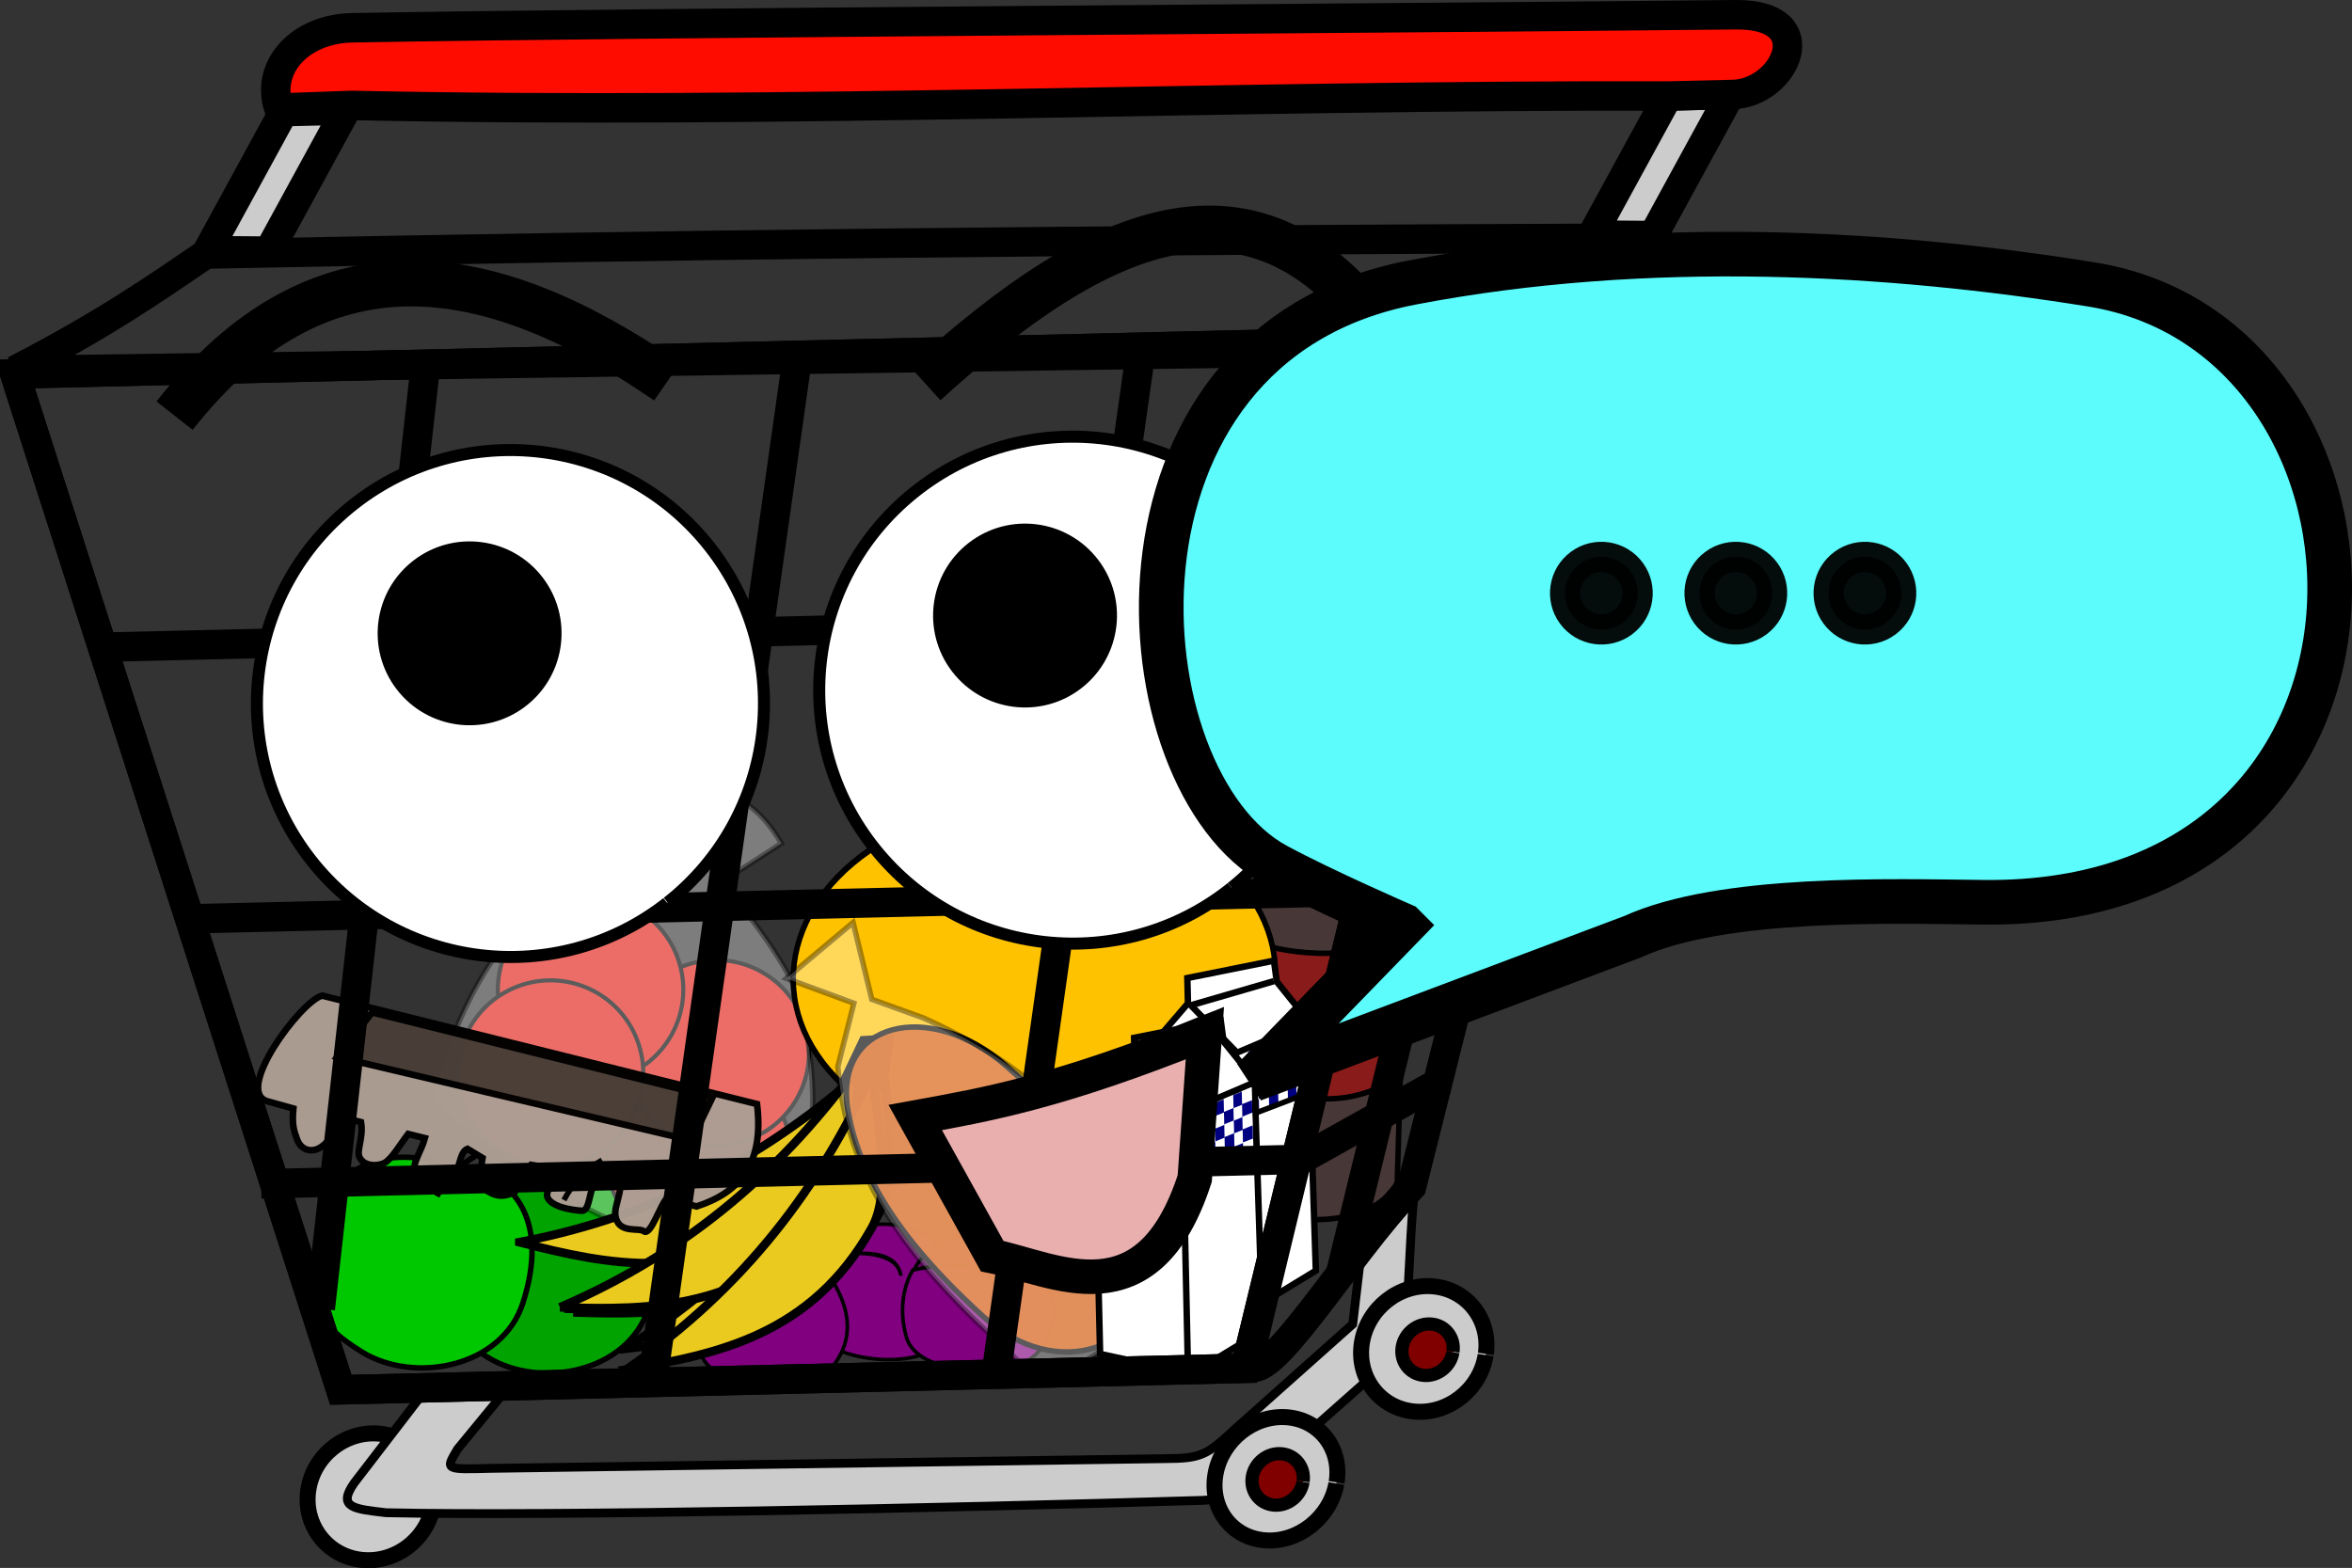 <?xml version="1.0" encoding="UTF-8" standalone="no"?>
<!-- Created with Inkscape (http://www.inkscape.org/) -->

<svg
   xmlns:dc="http://purl.org/dc/elements/1.1/"
   xmlns:cc="http://creativecommons.org/ns#"
   xmlns:rdf="http://www.w3.org/1999/02/22-rdf-syntax-ns#"
   xmlns:svg="http://www.w3.org/2000/svg"
   xmlns="http://www.w3.org/2000/svg"
   xmlns:sodipodi="http://sodipodi.sourceforge.net/DTD/sodipodi-0.dtd"
   xmlns:inkscape="http://www.inkscape.org/namespaces/inkscape"
   width="421.595"
   height="281.109"
   id="svg2"
   version="1.1"
   inkscape:version="0.48.5 r10040"
   sodipodi:docname="chat.svg"
   inkscape:export-filename="C:\Users\yotamberk\Desktop\designing\Elior\finals\chat.png"
   inkscape:export-xdpi="90"
   inkscape:export-ydpi="90">
  <rect width="100%" height="100%" fill="#333333" stroke="none"/>
  <sodipodi:namedview
     id="base"
     pagecolor="#ffffff"
     bordercolor="#666666"
     borderopacity="1.0"
     inkscape:pageopacity="0.0"
     inkscape:pageshadow="2"
     inkscape:zoom="0.35"
     inkscape:cx="-279.66671"
     inkscape:cy="-76.197044"
     inkscape:document-units="px"
     inkscape:current-layer="layer1"
     showgrid="false"
     inkscape:window-width="1366"
     inkscape:window-height="705"
     inkscape:window-x="-8"
     inkscape:window-y="-8"
     inkscape:window-maximized="1"
     showguides="true"
     inkscape:guide-bbox="true"
     fit-margin-top="0"
     fit-margin-left="0"
     fit-margin-right="0"
     fit-margin-bottom="0" />
  <defs
     id="defs4">
    <clipPath
       clipPathUnits="userSpaceOnUse"
       id="clipPath3079">
      <path
         sodipodi:type="arc"
         style="opacity:0.95;fill:#ffffff;fill-opacity:1;stroke:#000000;stroke-width:1.153;stroke-linecap:round;stroke-linejoin:round;stroke-miterlimit:4;stroke-opacity:1;stroke-dasharray:none"
         id="path3081"
         sodipodi:cx="379.05975"
         sodipodi:cy="640.97754"
         sodipodi:rx="43.184021"
         sodipodi:ry="43.184021"
         d="m 405.273,675.295 a 43.184,43.184 0 1 1 0.025,-0.019"
         sodipodi:start="0.91849584"
         sodipodi:end="7.2009672"
         sodipodi:open="true"
         transform="matrix(0,0.972,-0.972,0,766.35,214.941)" />
    </clipPath>
    <clipPath
       clipPathUnits="userSpaceOnUse"
       id="clipPath3083">
      <path
         sodipodi:type="arc"
         style="opacity:0.95;fill:#ffffff;fill-opacity:1;stroke:#000000;stroke-width:1.153;stroke-linecap:round;stroke-linejoin:round;stroke-miterlimit:4;stroke-opacity:1;stroke-dasharray:none"
         id="path3085"
         sodipodi:cx="379.05975"
         sodipodi:cy="640.97754"
         sodipodi:rx="43.184021"
         sodipodi:ry="43.184021"
         d="m 405.273,675.295 a 43.184,43.184 0 1 1 0.025,-0.019"
         sodipodi:start="0.91849584"
         sodipodi:end="7.2009672"
         sodipodi:open="true"
         transform="matrix(0.972,0,0,0.972,-223.952,-31.88)" />
    </clipPath>
    <clipPath
       clipPathUnits="userSpaceOnUse"
       id="clipPath3087">
      <path
         sodipodi:type="arc"
         style="opacity:0.95;fill:#ffffff;fill-opacity:1;stroke:#000000;stroke-width:1.153;stroke-linecap:round;stroke-linejoin:round;stroke-miterlimit:4;stroke-opacity:1;stroke-dasharray:none"
         id="path3089"
         sodipodi:cx="379.05975"
         sodipodi:cy="640.97754"
         sodipodi:rx="43.184021"
         sodipodi:ry="43.184021"
         d="m 405.273,675.295 a 43.184,43.184 0 1 1 0.025,-0.019"
         sodipodi:start="0.91849584"
         sodipodi:end="7.2009672"
         sodipodi:open="true"
         transform="matrix(0.972,0,0,0.972,-223.952,-31.88)" />
    </clipPath>
    <clipPath
       clipPathUnits="userSpaceOnUse"
       id="clipPath3091">
      <path
         sodipodi:type="arc"
         style="opacity:0.95;fill:#ffffff;fill-opacity:1;stroke:#000000;stroke-width:1.153;stroke-linecap:round;stroke-linejoin:round;stroke-miterlimit:4;stroke-opacity:1;stroke-dasharray:none"
         id="path3093"
         sodipodi:cx="379.05975"
         sodipodi:cy="640.97754"
         sodipodi:rx="43.184021"
         sodipodi:ry="43.184021"
         d="m 405.273,675.295 a 43.184,43.184 0 1 1 0.025,-0.019"
         sodipodi:start="0.91849584"
         sodipodi:end="7.2009672"
         sodipodi:open="true"
         transform="matrix(0.972,0,0,0.972,-223.952,-31.88)" />
    </clipPath>
    <clipPath
       clipPathUnits="userSpaceOnUse"
       id="clipPath3095">
      <path
         sodipodi:type="arc"
         style="opacity:0.95;fill:#ffffff;fill-opacity:1;stroke:#000000;stroke-width:1.153;stroke-linecap:round;stroke-linejoin:round;stroke-miterlimit:4;stroke-opacity:1;stroke-dasharray:none"
         id="path3097"
         sodipodi:cx="379.05975"
         sodipodi:cy="640.97754"
         sodipodi:rx="43.184021"
         sodipodi:ry="43.184021"
         d="m 405.273,675.295 a 43.184,43.184 0 1 1 0.025,-0.019"
         sodipodi:start="0.91849584"
         sodipodi:end="7.2009672"
         sodipodi:open="true"
         transform="matrix(0.972,0,0,0.972,-223.952,-31.88)" />
    </clipPath>
    <clipPath
       clipPathUnits="userSpaceOnUse"
       id="clipPath3099">
      <path
         sodipodi:type="arc"
         style="opacity:0.95;fill:#ffffff;fill-opacity:1;stroke:#000000;stroke-width:1.153;stroke-linecap:round;stroke-linejoin:round;stroke-miterlimit:4;stroke-opacity:1;stroke-dasharray:none"
         id="path3101"
         sodipodi:cx="379.05975"
         sodipodi:cy="640.97754"
         sodipodi:rx="43.184021"
         sodipodi:ry="43.184021"
         d="m 405.273,675.295 a 43.184,43.184 0 1 1 0.025,-0.019"
         sodipodi:start="0.91849584"
         sodipodi:end="7.2009672"
         sodipodi:open="true"
         transform="matrix(0.972,0,0,0.972,-223.952,-31.88)" />
    </clipPath>
  </defs>
  <g
     id="layer1"
     inkscape:groupmode="layer"
     inkscape:label="Layer 1"
     transform="translate(-165.741,-365.118)">
    <path
       sodipodi:nodetypes="sssss"
       inkscape:connector-curvature="0"
       id="path4889"
       d="m 246.876,583.083 c 4.499,-13.07 18.246,-10.2 28.976,-6.069 4.107,1.582 10.917,7.811 6.17,22.599 -3.748,11.675 -19.548,14.587 -28.854,8.849 -8.013,-4.941 -11.713,-9.633 -6.293,-25.379 z"
       style="fill:#00a300;fill-opacity:1;stroke:#000000;stroke-width:0.979px;stroke-linecap:butt;stroke-linejoin:miter;stroke-opacity:1;display:inline" />
    <path
       style="fill:#483737;stroke:#000000;stroke-width:0.979px;stroke-linecap:butt;stroke-linejoin:miter;stroke-opacity:1;display:inline"
       d="m 416.195,577.056 1.634,-56.084 c -5.145,-6.73 -5.588,-4.636 -9.132,-5.729 l -0.323,-23.978 c -3.858,-3.492 -6.165,-1.358 -8.631,0.205 l 0.818,23.976 c -4.748,2.152 -8.334,4.885 -10.409,8.457 l 1.387,58.301 c 13.588,4.065 22.736,-0.515 24.656,-5.148 z"
       id="path4891"
       inkscape:connector-curvature="0"
       sodipodi:nodetypes="ccccccccc" />
    <path
       style="fill:#8a1b1b;fill-opacity:1;stroke:#000000;stroke-width:0.979px;stroke-linecap:butt;stroke-linejoin:miter;stroke-opacity:1;display:inline"
       d="m 390.612,533.988 c 7.214,2.735 19.104,2.921 26.207,-0.624 l -0.153,24.741 c -8.367,5.31 -16.863,5.183 -25.465,0.606 z"
       id="path4893"
       inkscape:connector-curvature="0"
       sodipodi:nodetypes="ccccc" />
    <path
       sodipodi:nodetypes="cc"
       inkscape:connector-curvature="0"
       id="path4895"
       d="m 266.822,580.262 c 1.611,-3.02 3.865,-5.426 6.826,-7.159"
       style="fill:none;stroke:#000000;stroke-width:0.979px;stroke-linecap:butt;stroke-linejoin:miter;stroke-opacity:1;display:inline" />
    <path
       style="fill:#00c800;fill-opacity:1;stroke:#000000;stroke-width:0.979px;stroke-linecap:butt;stroke-linejoin:miter;stroke-opacity:1;display:inline"
       d="m 224.343,582.135 c 4.499,-13.07 18.246,-10.2 28.976,-6.069 4.107,1.582 10.917,7.811 6.17,22.599 -3.748,11.675 -19.548,14.587 -28.854,8.849 -8.013,-4.941 -11.713,-9.633 -6.293,-25.379 z"
       id="path4897"
       inkscape:connector-curvature="0"
       sodipodi:nodetypes="sssss" />
    <path
       style="fill:none;stroke:#000000;stroke-width:0.979px;stroke-linecap:butt;stroke-linejoin:miter;stroke-opacity:1;display:inline"
       d="m 244.047,579.567 c 1.611,-3.02 3.865,-5.427 6.826,-7.159"
       id="path4899"
       inkscape:connector-curvature="0"
       sodipodi:nodetypes="cc" />
    <g
       style="display:inline"
       id="g4901"
       transform="matrix(0.944,0.259,-0.259,0.944,34.787,133.472)">
      <path
         transform="matrix(0.747,0,0,0.747,62.937,93.241)"
         sodipodi:open="true"
         sodipodi:end="7.2009672"
         sodipodi:start="0.9382154"
         d="m 396.286,371.667 c -10.124,7.421 -24.347,5.231 -31.768,-4.893 -7.421,-10.124 -5.231,-24.347 4.893,-31.768 10.124,-7.421 24.347,-5.231 31.768,4.893 7.314,9.978 5.305,23.973 -4.521,31.49"
         sodipodi:ry="22.728432"
         sodipodi:rx="22.728432"
         sodipodi:cy="353.33661"
         sodipodi:cx="382.84781"
         id="path4903"
         style="fill:#e21b11;fill-opacity:1;stroke:#000000;stroke-width:1;stroke-linecap:round;stroke-linejoin:round;stroke-miterlimit:4;stroke-opacity:1;stroke-dasharray:none"
         sodipodi:type="arc" />
      <path
         sodipodi:type="arc"
         style="fill:#e21b11;fill-opacity:1;stroke:#000000;stroke-width:1;stroke-linecap:round;stroke-linejoin:round;stroke-miterlimit:4;stroke-opacity:1;stroke-dasharray:none"
         id="path4905"
         sodipodi:cx="382.84781"
         sodipodi:cy="353.33661"
         sodipodi:rx="22.728432"
         sodipodi:ry="22.728432"
         d="m 396.286,371.667 c -10.124,7.421 -24.347,5.231 -31.768,-4.893 -7.421,-10.124 -5.231,-24.347 4.893,-31.768 10.124,-7.421 24.347,-5.231 31.768,4.893 7.314,9.978 5.305,23.973 -4.521,31.49"
         sodipodi:start="0.9382154"
         sodipodi:end="7.2009672"
         sodipodi:open="true"
         transform="matrix(0.747,0,0,0.747,85.16,99.302)" />
      <path
         transform="matrix(0.747,0,0,0.747,83.14,80.109)"
         sodipodi:open="true"
         sodipodi:end="7.2009672"
         sodipodi:start="0.9382154"
         d="m 396.286,371.667 c -10.124,7.421 -24.347,5.231 -31.768,-4.893 -7.421,-10.124 -5.231,-24.347 4.893,-31.768 10.124,-7.421 24.347,-5.231 31.768,4.893 7.314,9.978 5.305,23.973 -4.521,31.49"
         sodipodi:ry="22.728432"
         sodipodi:rx="22.728432"
         sodipodi:cy="353.33661"
         sodipodi:cx="382.84781"
         id="path4907"
         style="fill:#e21b11;fill-opacity:1;stroke:#000000;stroke-width:1;stroke-linecap:round;stroke-linejoin:round;stroke-miterlimit:4;stroke-opacity:1;stroke-dasharray:none"
         sodipodi:type="arc" />
      <path
         sodipodi:type="arc"
         style="fill:#e21b11;fill-opacity:1;stroke:#000000;stroke-width:1;stroke-linecap:round;stroke-linejoin:round;stroke-miterlimit:4;stroke-opacity:1;stroke-dasharray:none"
         id="path4909"
         sodipodi:cx="382.84781"
         sodipodi:cy="353.33661"
         sodipodi:rx="22.728432"
         sodipodi:ry="22.728432"
         d="m 396.286,371.667 c -10.124,7.421 -24.347,5.231 -31.768,-4.893 -7.421,-10.124 -5.231,-24.347 4.893,-31.768 10.124,-7.421 24.347,-5.231 31.768,4.893 7.314,9.978 5.305,23.973 -4.521,31.49"
         sodipodi:start="0.9382154"
         sodipodi:end="7.2009672"
         sodipodi:open="true"
         transform="matrix(0.747,0,0,0.747,57.886,75.058)" />
      <path
         transform="matrix(0.747,0,0,0.747,54.856,91.726)"
         sodipodi:open="true"
         sodipodi:end="7.2009672"
         sodipodi:start="0.9382154"
         d="m 396.286,371.667 c -10.124,7.421 -24.347,5.231 -31.768,-4.893 -7.421,-10.124 -5.231,-24.347 4.893,-31.768 10.124,-7.421 24.347,-5.231 31.768,4.893 7.314,9.978 5.305,23.973 -4.521,31.49"
         sodipodi:ry="22.728432"
         sodipodi:rx="22.728432"
         sodipodi:cy="353.33661"
         sodipodi:cx="382.84781"
         id="path4911"
         style="fill:#e21b11;fill-opacity:1;stroke:#000000;stroke-width:1;stroke-linecap:round;stroke-linejoin:round;stroke-miterlimit:4;stroke-opacity:1;stroke-dasharray:none"
         sodipodi:type="arc" />
      <path
         sodipodi:nodetypes="ccscccccc"
         inkscape:connector-curvature="0"
         id="path4913"
         d="m 321.229,365.964 c 18.155,9.871 39.089,14.705 62.629,15.152 9.951,-21.027 6.237,-31.878 -1.01,-47.982 -3.039,-6.754 -16.94,-17.018 -21.26,-19.247 l 8.905,-9.975 c -5.481,-5.306 -11.455,-7.66 -18.281,-4.898 l 3.03,12.907 c -7.959,3.063 -20.621,5.863 -24.859,15.128 -5.385,9.069 -9.205,20.757 -9.155,38.915 z"
         style="opacity:0.361;fill:#ffffff;stroke:#000000;stroke-width:1px;stroke-linecap:butt;stroke-linejoin:miter;stroke-opacity:1" />
    </g>
    <path
       style="fill:#800080;stroke:#000000;stroke-width:0.643px;stroke-linecap:butt;stroke-linejoin:miter;stroke-opacity:1;display:inline"
       d="m 327.158,593.514 c -1.061,-4.589 -7.79,-4.103 -14.412,-2.785 0,0 -3.272,4.944 -1.119,12.151 1.165,3.902 6.674,5.42 10.723,5.855 4.615,0.496 10.624,-0.174 13.362,-3.923 2.896,-3.966 3.201,-8.851 -0.35,-14.728 -4.113,-6.806 -17.96,-8.045 -22.427,0.638 6.34,-1.675 13.459,-1.104 14.224,2.792 z"
       id="path4915"
       inkscape:connector-curvature="0"
       sodipodi:nodetypes="ccsssscc" />
    <path
       sodipodi:type="arc"
       style="fill:#ffc200;fill-opacity:1;stroke:#000000;stroke-width:1;stroke-linecap:round;stroke-linejoin:round;stroke-miterlimit:4;stroke-opacity:1;stroke-dasharray:none;display:inline"
       id="path4917"
       sodipodi:cx="408.41788"
       sodipodi:cy="410.91531"
       sodipodi:rx="44.130451"
       sodipodi:ry="27.274118"
       d="m 434.509,432.912 c -19.657,8.906 -47.273,6.277 -61.683,-5.871 -14.41,-12.148 -10.156,-29.216 9.5,-38.122 19.657,-8.906 47.273,-6.277 61.683,5.871 14.202,11.973 10.3,28.768 -8.778,37.788"
       sodipodi:start="0.9382154"
       sodipodi:end="7.2009672"
       sodipodi:open="true"
       transform="matrix(0.979,-0.023,0.027,1.151,-59.797,76.588)" />
    <g
       style="display:inline"
       transform="matrix(0.979,-0.023,0.023,0.979,-1.151,183.785)"
       id="g4919">
      <path
         style="fill:#ffffff;stroke:#000000;stroke-width:1.18px;stroke-linecap:butt;stroke-linejoin:miter;stroke-opacity:1"
         d="m 371.518,386.296 0,44.655 16.685,3.989 13.154,-7.595 -0.421,-45.683 -13.382,5.16 z"
         id="path4921"
         inkscape:connector-curvature="0"
         sodipodi:nodetypes="ccccccc" />
      <path
         style="fill:#ffffff;stroke:#000000;stroke-width:1.18px;stroke-linecap:butt;stroke-linejoin:miter;stroke-opacity:1"
         d="m 371.812,385.964 7.289,-8.093 0,-4.634 15.925,-2.81 0.421,3.863 5.773,7.512 -13.916,5.55 c -5.438,-1.004 -9.493,-0.271 -15.493,-1.389 z"
         id="path4923"
         inkscape:connector-curvature="0"
         sodipodi:nodetypes="cccccccc" />
      <path
         style="fill:none;stroke:#000000;stroke-width:1.18px;stroke-linecap:butt;stroke-linejoin:miter;stroke-opacity:1"
         d="m 394.899,374.185 -15.276,4.058 7.979,8.593 -0.074,47.485"
         id="path4925"
         inkscape:connector-curvature="0"
         sodipodi:nodetypes="cccc" />
      <rect
         style="fill:#000080;fill-opacity:1;stroke:none"
         id="rect4927"
         width="2.336"
         height="2.336"
         x="393.522"
         y="365.004"
         transform="matrix(0.998,0.057,-0.057,0.998,0,0)" />
      <rect
         transform="matrix(0.998,0.057,-0.057,0.998,0,0)"
         y="364.996"
         x="395.861"
         height="2.336"
         width="2.336"
         id="rect4929"
         style="fill:#ffffff;fill-opacity:1;stroke:none" />
      <rect
         style="fill:#000080;fill-opacity:1;stroke:none"
         id="rect4931"
         width="2.336"
         height="2.336"
         x="398.2"
         y="364.989"
         transform="matrix(0.998,0.057,-0.057,0.998,0,0)" />
      <rect
         transform="matrix(0.998,0.057,-0.057,0.998,0,0)"
         y="364.982"
         x="400.54"
         height="2.336"
         width="2.336"
         id="rect4933"
         style="fill:#ffffff;fill-opacity:1;stroke:none" />
      <rect
         style="fill:#000080;fill-opacity:1;stroke:none"
         id="rect4935"
         width="2.336"
         height="2.336"
         x="402.875"
         y="364.912"
         transform="matrix(0.998,0.057,-0.057,0.998,0,0)" />
      <rect
         transform="matrix(0.998,0.057,-0.057,0.998,0,0)"
         y="364.968"
         x="405.218"
         height="2.336"
         width="2.336"
         id="rect4937"
         style="fill:#ffffff;fill-opacity:1;stroke:none" />
      <rect
         style="fill:#ffffff;fill-opacity:1;stroke:none"
         id="rect4939"
         width="1.353"
         height="2.347"
         x="407.435"
         y="367.244"
         transform="matrix(0.998,0.057,-0.057,0.998,0,0)" />
      <rect
         transform="matrix(0.998,0.057,-0.057,0.998,0,0)"
         y="367.307"
         x="405.226"
         height="2.336"
         width="2.336"
         id="rect4941"
         style="fill:#000080;fill-opacity:1;stroke:none" />
      <rect
         style="fill:#ffffff;fill-opacity:1;stroke:none"
         id="rect4943"
         width="2.336"
         height="2.336"
         x="402.946"
         y="367.248"
         transform="matrix(0.998,0.057,-0.057,0.998,0,0)" />
      <rect
         transform="matrix(0.998,0.057,-0.057,0.998,0,0)"
         y="367.255"
         x="400.606"
         height="2.336"
         width="2.336"
         id="rect4945"
         style="fill:#000080;fill-opacity:1;stroke:none" />
      <rect
         style="fill:#ffffff;fill-opacity:1;stroke:none"
         id="rect4947"
         width="2.336"
         height="2.336"
         x="398.267"
         y="367.262"
         transform="matrix(0.998,0.057,-0.057,0.998,0,0)" />
      <rect
         transform="matrix(0.998,0.057,-0.057,0.998,0,0)"
         y="367.332"
         x="395.931"
         height="2.336"
         width="2.336"
         id="rect4949"
         style="fill:#000080;fill-opacity:1;stroke:none" />
      <rect
         style="fill:#ffffff;fill-opacity:1;stroke:none"
         id="rect4951"
         width="2.336"
         height="2.336"
         x="393.648"
         y="367.21"
         transform="matrix(0.998,0.057,-0.057,0.998,0,0)" />
      <rect
         transform="matrix(0.998,0.057,-0.057,0.998,0,0)"
         y="369.545"
         x="393.718"
         height="2.336"
         width="2.336"
         id="rect4953"
         style="fill:#000080;fill-opacity:1;stroke:none" />
      <rect
         style="fill:#ffffff;fill-opacity:1;stroke:none"
         id="rect4955"
         width="2.336"
         height="2.336"
         x="395.938"
         y="369.672"
         transform="matrix(0.998,0.057,-0.057,0.998,0,0)" />
      <rect
         transform="matrix(0.998,0.057,-0.057,0.998,0,0)"
         y="369.601"
         x="398.274"
         height="2.336"
         width="2.336"
         id="rect4957"
         style="fill:#000080;fill-opacity:1;stroke:none" />
      <rect
         style="fill:#ffffff;fill-opacity:1;stroke:none"
         id="rect4959"
         width="2.336"
         height="2.336"
         x="400.614"
         y="369.594"
         transform="matrix(0.998,0.057,-0.057,0.998,0,0)" />
      <rect
         transform="matrix(0.998,0.057,-0.057,0.998,0,0)"
         y="369.535"
         x="402.76"
         height="2.336"
         width="2.336"
         id="rect4961"
         style="fill:#000080;fill-opacity:1;stroke:none" />
      <rect
         style="fill:#ffffff;fill-opacity:1;stroke:none"
         id="rect4963"
         width="2.336"
         height="2.336"
         x="405.1"
         y="369.527"
         transform="matrix(0.998,0.057,-0.057,0.998,0,0)" />
      <rect
         transform="matrix(0.998,0.057,-0.057,0.998,0,0)"
         y="371.863"
         x="407.383"
         height="2.332"
         width="1.62"
         id="rect4965"
         style="fill:#ffffff;fill-opacity:1;stroke:none" />
      <rect
         style="fill:#000080;fill-opacity:1;stroke:none"
         id="rect4967"
         width="2.336"
         height="2.336"
         x="405.166"
         y="371.8"
         transform="matrix(0.998,0.057,-0.057,0.998,0,0)" />
      <rect
         transform="matrix(0.998,0.057,-0.057,0.998,0,0)"
         y="371.867"
         x="402.893"
         height="2.336"
         width="2.336"
         id="rect4969"
         style="fill:#ffffff;fill-opacity:1;stroke:none" />
      <rect
         style="fill:#000080;fill-opacity:1;stroke:none"
         id="rect4971"
         width="2.336"
         height="2.336"
         x="400.621"
         y="371.933"
         transform="matrix(0.998,0.057,-0.057,0.998,0,0)" />
      <rect
         transform="matrix(0.998,0.057,-0.057,0.998,0,0)"
         y="371.937"
         x="398.344"
         height="2.336"
         width="2.336"
         id="rect4973"
         style="fill:#ffffff;fill-opacity:1;stroke:none" />
      <rect
         style="fill:#000080;fill-opacity:1;stroke:none"
         id="rect4975"
         width="2.336"
         height="2.336"
         x="396.005"
         y="371.944"
         transform="matrix(0.998,0.057,-0.057,0.998,0,0)" />
      <rect
         transform="matrix(0.998,0.057,-0.057,0.998,0,0)"
         y="371.885"
         x="393.725"
         height="2.336"
         width="2.336"
         id="rect4977"
         style="fill:#ffffff;fill-opacity:1;stroke:none" />
      <path
         style="fill:#ffffff;fill-opacity:1;stroke:none"
         d="m 388.214,387.619 1.831,-0.694 0,2.525 -1.831,0.568 z"
         id="path4979"
         inkscape:connector-curvature="0"
         sodipodi:nodetypes="ccccc" />
      <path
         sodipodi:nodetypes="ccccc"
         inkscape:connector-curvature="0"
         id="path4982"
         d="m 389.919,386.987 1.831,-0.694 0,2.525 -1.831,0.568 z"
         style="fill:#000080;fill-opacity:1;stroke:none" />
      <path
         style="fill:#ffffff;fill-opacity:1;stroke:none"
         d="m 391.687,386.23 1.831,-0.694 0,2.525 -1.831,0.568 z"
         id="path4984"
         inkscape:connector-curvature="0"
         sodipodi:nodetypes="ccccc" />
      <path
         sodipodi:nodetypes="ccccc"
         inkscape:connector-curvature="0"
         id="path4986"
         d="m 393.518,385.535 1.831,-0.694 0,2.525 -1.831,0.568 z"
         style="fill:#000080;fill-opacity:1;stroke:none" />
      <path
         style="fill:#ffffff;fill-opacity:1;stroke:none"
         d="m 395.222,384.778 1.831,-0.694 0,2.525 -1.831,0.568 z"
         id="path4988"
         inkscape:connector-curvature="0"
         sodipodi:nodetypes="ccccc" />
      <path
         sodipodi:nodetypes="ccccc"
         inkscape:connector-curvature="0"
         id="path4990"
         d="m 396.99,384.146 1.831,-0.694 0,2.525 -1.831,0.568 z"
         style="fill:#000080;fill-opacity:1;stroke:none" />
      <path
         style="fill:#ffffff;fill-opacity:1;stroke:none"
         d="m 398.568,383.452 1.831,-0.694 0,2.525 -1.831,0.568 z"
         id="path4992"
         inkscape:connector-curvature="0"
         sodipodi:nodetypes="ccccc" />
      <path
         sodipodi:nodetypes="ccccc"
         inkscape:connector-curvature="0"
         id="path4994"
         d="m 388.214,390.018 1.831,-0.694 0,2.525 -1.831,0.568 z"
         style="fill:#000080;fill-opacity:1;stroke:none" />
      <path
         style="fill:#ffffff;fill-opacity:1;stroke:none"
         d="m 389.919,389.386 1.831,-0.694 0,2.525 -1.831,0.568 z"
         id="path4996"
         inkscape:connector-curvature="0"
         sodipodi:nodetypes="ccccc" />
      <path
         sodipodi:nodetypes="ccccc"
         inkscape:connector-curvature="0"
         id="path4998"
         d="m 391.687,388.629 1.831,-0.694 0,2.525 -1.831,0.568 z"
         style="fill:#000080;fill-opacity:1;stroke:none" />
      <path
         style="fill:#ffffff;fill-opacity:1;stroke:none"
         d="m 393.518,387.934 1.831,-0.694 0,2.525 -1.831,0.568 z"
         id="path5000"
         inkscape:connector-curvature="0"
         sodipodi:nodetypes="ccccc" />
      <path
         sodipodi:nodetypes="ccccc"
         inkscape:connector-curvature="0"
         id="path5002"
         d="m 395.222,387.177 1.831,-0.694 0,2.525 -1.831,0.568 z"
         style="fill:#000080;fill-opacity:1;stroke:none" />
      <path
         style="fill:#ffffff;fill-opacity:1;stroke:none"
         d="m 396.99,386.545 1.831,-0.694 0,2.525 -1.831,0.568 z"
         id="path5004"
         inkscape:connector-curvature="0"
         sodipodi:nodetypes="ccccc" />
      <path
         sodipodi:nodetypes="ccccc"
         inkscape:connector-curvature="0"
         id="path5006"
         d="m 398.568,385.851 1.831,-0.694 0,2.525 -1.831,0.568 z"
         style="fill:#000080;fill-opacity:1;stroke:none" />
      <path
         style="fill:#ffffff;fill-opacity:1;stroke:none"
         d="m 388.214,392.291 1.831,-0.694 0,2.525 -1.831,0.568 z"
         id="path5008"
         inkscape:connector-curvature="0"
         sodipodi:nodetypes="ccccc" />
      <path
         sodipodi:nodetypes="ccccc"
         inkscape:connector-curvature="0"
         id="path5010"
         d="m 389.919,391.659 1.831,-0.694 0,2.525 -1.831,0.568 z"
         style="fill:#000080;fill-opacity:1;stroke:none" />
      <path
         style="fill:#ffffff;fill-opacity:1;stroke:none"
         d="m 391.687,390.902 1.831,-0.694 0,2.525 -1.831,0.568 z"
         id="path5012"
         inkscape:connector-curvature="0"
         sodipodi:nodetypes="ccccc" />
      <path
         sodipodi:nodetypes="ccccc"
         inkscape:connector-curvature="0"
         id="path5015"
         d="m 393.518,390.207 1.831,-0.694 0,2.525 -1.831,0.568 z"
         style="fill:#000080;fill-opacity:1;stroke:none" />
      <path
         style="fill:#ffffff;fill-opacity:1;stroke:none"
         d="m 395.222,389.45 1.831,-0.694 0,2.525 -1.831,0.568 z"
         id="path5017"
         inkscape:connector-curvature="0"
         sodipodi:nodetypes="ccccc" />
      <path
         sodipodi:nodetypes="ccccc"
         inkscape:connector-curvature="0"
         id="path5019"
         d="m 396.99,388.818 1.831,-0.694 0,2.525 -1.831,0.568 z"
         style="fill:#000080;fill-opacity:1;stroke:none" />
      <path
         style="fill:#ffffff;fill-opacity:1;stroke:none"
         d="m 398.568,388.124 1.831,-0.694 0,2.525 -1.831,0.568 z"
         id="path5021"
         inkscape:connector-curvature="0"
         sodipodi:nodetypes="ccccc" />
      <path
         sodipodi:nodetypes="ccccc"
         inkscape:connector-curvature="0"
         id="path5023"
         d="m 388.214,394.627 1.831,-0.694 0,2.525 -1.831,0.568 z"
         style="fill:#000080;fill-opacity:1;stroke:none" />
      <path
         style="fill:#ffffff;fill-opacity:1;stroke:none"
         d="m 389.919,393.995 1.831,-0.694 0,2.525 -1.831,0.568 z"
         id="path5025"
         inkscape:connector-curvature="0"
         sodipodi:nodetypes="ccccc" />
      <path
         sodipodi:nodetypes="ccccc"
         inkscape:connector-curvature="0"
         id="path5027"
         d="m 391.687,393.238 1.831,-0.694 0,2.525 -1.831,0.568 z"
         style="fill:#000080;fill-opacity:1;stroke:none" />
      <path
         style="fill:#ffffff;fill-opacity:1;stroke:none"
         d="m 393.518,392.543 1.831,-0.694 0,2.525 -1.831,0.568 z"
         id="path5029"
         inkscape:connector-curvature="0"
         sodipodi:nodetypes="ccccc" />
      <path
         sodipodi:nodetypes="ccccc"
         inkscape:connector-curvature="0"
         id="path5031"
         d="m 395.222,391.786 1.831,-0.694 0,2.525 -1.831,0.568 z"
         style="fill:#000080;fill-opacity:1;stroke:none" />
      <path
         style="fill:#ffffff;fill-opacity:1;stroke:none"
         d="m 396.99,391.154 1.831,-0.694 0,2.525 -1.831,0.568 z"
         id="path5033"
         inkscape:connector-curvature="0"
         sodipodi:nodetypes="ccccc" />
      <path
         sodipodi:nodetypes="ccccc"
         inkscape:connector-curvature="0"
         id="path5035"
         d="m 398.568,390.46 1.831,-0.694 0,2.525 -1.831,0.568 z"
         style="fill:#000080;fill-opacity:1;stroke:none" />
      <path
         style="fill:#ffffff;fill-opacity:1;stroke:none"
         d="m 388.214,397.037 1.831,-0.694 0,2.525 -1.831,0.568 z"
         id="path5037"
         inkscape:connector-curvature="0"
         sodipodi:nodetypes="ccccc" />
      <path
         sodipodi:nodetypes="ccccc"
         inkscape:connector-curvature="0"
         id="path5039"
         d="m 389.919,396.406 1.831,-0.694 0,2.525 -1.831,0.568 z"
         style="fill:#000080;fill-opacity:1;stroke:none" />
      <path
         style="fill:#ffffff;fill-opacity:1;stroke:none"
         d="m 391.687,395.648 1.831,-0.694 0,2.525 -1.831,0.568 z"
         id="path5041"
         inkscape:connector-curvature="0"
         sodipodi:nodetypes="ccccc" />
      <path
         sodipodi:nodetypes="ccccc"
         inkscape:connector-curvature="0"
         id="path5043"
         d="m 393.518,394.954 1.831,-0.694 0,2.525 -1.831,0.568 z"
         style="fill:#000080;fill-opacity:1;stroke:none" />
      <path
         style="fill:#ffffff;fill-opacity:1;stroke:none"
         d="m 395.222,394.196 1.831,-0.694 0,2.525 -1.831,0.568 z"
         id="path5045"
         inkscape:connector-curvature="0"
         sodipodi:nodetypes="ccccc" />
      <path
         sodipodi:nodetypes="ccccc"
         inkscape:connector-curvature="0"
         id="path5047"
         d="m 396.99,393.565 1.831,-0.694 0,2.525 -1.831,0.568 z"
         style="fill:#000080;fill-opacity:1;stroke:none" />
      <path
         style="fill:#ffffff;fill-opacity:1;stroke:none"
         d="m 398.568,392.87 1.831,-0.694 0,2.525 -1.831,0.568 z"
         id="path5049"
         inkscape:connector-curvature="0"
         sodipodi:nodetypes="ccccc" />
      <rect
         style="fill:#000080;fill-opacity:1;stroke:none"
         id="rect5052"
         width="1.662"
         height="2.285"
         x="407.516"
         y="374.181"
         transform="matrix(0.998,0.057,-0.057,0.998,0,0)" />
      <rect
         transform="matrix(0.998,0.057,-0.057,0.998,0,0)"
         y="374.118"
         x="405.299"
         height="2.336"
         width="2.336"
         id="rect5054"
         style="fill:#ffffff;fill-opacity:1;stroke:none" />
      <rect
         style="fill:#000080;fill-opacity:1;stroke:none"
         id="rect5056"
         width="2.336"
         height="2.336"
         x="403.026"
         y="374.184"
         transform="matrix(0.998,0.057,-0.057,0.998,0,0)" />
      <rect
         transform="matrix(0.998,0.057,-0.057,0.998,0,0)"
         y="374.251"
         x="400.753"
         height="2.336"
         width="2.336"
         id="rect5058"
         style="fill:#ffffff;fill-opacity:1;stroke:none" />
      <rect
         style="fill:#000080;fill-opacity:1;stroke:none"
         id="rect5060"
         width="2.336"
         height="2.336"
         x="398.477"
         y="374.255"
         transform="matrix(0.998,0.057,-0.057,0.998,0,0)" />
      <rect
         transform="matrix(0.998,0.057,-0.057,0.998,0,0)"
         y="374.262"
         x="396.137"
         height="2.336"
         width="2.336"
         id="rect5062"
         style="fill:#ffffff;fill-opacity:1;stroke:none" />
      <rect
         style="fill:#000080;fill-opacity:1;stroke:none"
         id="rect5064"
         width="2.336"
         height="2.336"
         x="393.858"
         y="374.202"
         transform="matrix(0.998,0.057,-0.057,0.998,0,0)" />
      <rect
         style="fill:#000080;fill-opacity:1;stroke:none"
         id="rect5066"
         width="1.217"
         height="2.311"
         x="407.455"
         y="364.974"
         transform="matrix(0.998,0.057,-0.057,0.998,0,0)" />
      <rect
         transform="matrix(0.998,0.057,-0.057,0.998,0,0)"
         y="369.635"
         x="407.274"
         height="2.109"
         width="1.608"
         id="rect5068"
         style="fill:#000080;fill-opacity:1;stroke:none" />
      <path
         style="fill:none;stroke:#000000;stroke-width:1px;stroke-linecap:butt;stroke-linejoin:miter;stroke-opacity:1"
         d="m 371.964,398.523 14.911,0.714"
         id="path5084"
         inkscape:connector-curvature="0" />
      <path
         style="fill:none;stroke:#000000;stroke-width:1px;stroke-linecap:butt;stroke-linejoin:miter;stroke-opacity:1"
         d="m 387.679,399.416 12.857,-4.554"
         id="path5086"
         inkscape:connector-curvature="0" />
    </g>
    <path
       style="fill:#800080;stroke:#000000;stroke-width:0.643px;stroke-linecap:butt;stroke-linejoin:miter;stroke-opacity:1;display:inline"
       d="m 306.839,598.282 c -1.06,-4.589 -7.79,-4.103 -14.412,-2.785 0,0 -3.272,4.944 -1.119,12.151 1.165,3.902 6.674,5.42 10.723,5.855 4.615,0.496 10.624,-0.174 13.362,-3.923 2.896,-3.966 3.201,-8.851 -0.35,-14.728 -4.113,-6.806 -17.96,-8.045 -22.427,0.638 6.34,-1.675 13.459,-1.104 14.224,2.792 z"
       id="path5088"
       inkscape:connector-curvature="0"
       sodipodi:nodetypes="ccsssscc" />
    <g
       style="display:inline"
       id="g5090"
       transform="matrix(0.979,-0.023,0.023,0.979,-60.074,148.104)">
      <path
         sodipodi:nodetypes="cscc"
         inkscape:connector-curvature="0"
         id="path5092"
         d="m 324.586,469.634 c 16.76,0.95 34.488,1.274 49.518,-15.497 4.495,-5.015 5.236,-15.438 6.175,-27.575 -13.65,17.965 -31.09,33.147 -55.692,43.072 z"
         style="fill:#eaca1e;fill-opacity:1;stroke:#000000;stroke-width:1.579px;stroke-linecap:butt;stroke-linejoin:miter;stroke-opacity:1" />
      <path
         style="fill:#eaca1e;fill-opacity:1;stroke:#000000;stroke-width:1.579px;stroke-linecap:butt;stroke-linejoin:miter;stroke-opacity:1"
         d="m 322.96,468.903 c 16.76,0.95 34.488,1.274 49.518,-15.497 4.495,-5.015 5.236,-15.438 6.175,-27.575 -13.65,17.965 -31.09,33.147 -55.692,43.072 z"
         id="path5094"
         inkscape:connector-curvature="0"
         sodipodi:nodetypes="cscc" />
      <path
         sodipodi:nodetypes="cscc"
         inkscape:connector-curvature="0"
         id="path5096"
         d="m 315.024,456.558 c 16.158,4.553 33.396,8.703 51.697,-4.421 5.473,-3.925 8.451,-13.94 11.993,-25.587 -17.212,14.588 -37.524,25.638 -63.69,30.007 z"
         style="fill:#eaca1e;fill-opacity:1;stroke:#000000;stroke-width:1.579px;stroke-linecap:butt;stroke-linejoin:miter;stroke-opacity:1" />
      <path
         style="fill:#eaca1e;fill-opacity:1;stroke:#000000;stroke-width:1.579px;stroke-linecap:butt;stroke-linejoin:miter;stroke-opacity:1"
         d="m 333.781,476.535 c 16.712,-1.578 34.288,-3.921 46.628,-22.759 3.69,-5.634 2.858,-16.049 1.963,-28.19 -10.796,19.811 -25.759,37.441 -48.591,50.949 z"
         id="path5098"
         inkscape:connector-curvature="0"
         sodipodi:nodetypes="cscc" />
      <path
         sodipodi:nodetypes="cscc"
         inkscape:connector-curvature="0"
         id="path5100"
         d="m 322.17,468.652 c 16.76,0.95 34.488,1.274 49.518,-15.497 4.495,-5.015 5.236,-15.438 6.175,-27.575 -13.65,17.965 -31.09,33.147 -55.692,43.072 z"
         style="fill:#eaca1e;fill-opacity:1;stroke:#000000;stroke-width:1.579px;stroke-linecap:butt;stroke-linejoin:miter;stroke-opacity:1" />
      <path
         style="fill:#eaca1e;fill-opacity:1;stroke:#000000;stroke-width:1.579px;stroke-linecap:butt;stroke-linejoin:miter;stroke-opacity:1"
         d="m 334.047,480.319 c 16.622,-2.347 34.071,-5.498 45.529,-24.886 3.426,-5.798 2.114,-16.164 0.66,-28.25 -9.871,20.288 -24.004,38.589 -46.189,53.136 z"
         id="path5125"
         inkscape:connector-curvature="0"
         sodipodi:nodetypes="cscc" />
      <path
         sodipodi:nodetypes="ccccc"
         inkscape:connector-curvature="0"
         id="path5127"
         d="m 375.336,428.017 6.773,2.08 1.428,-9.213 -4.698,0.195 z"
         style="fill:#2b0000;stroke:#000000;stroke-width:1.579px;stroke-linecap:butt;stroke-linejoin:miter;stroke-opacity:1" />
    </g>
    <path
       sodipodi:nodetypes="ccsssscc"
       inkscape:connector-curvature="0"
       id="path5129"
       d="m 343.782,595.593 c -1.06,-4.589 -7.79,-4.103 -14.412,-2.785 0,0 -3.272,4.944 -1.119,12.151 1.165,3.902 6.674,5.42 10.723,5.855 4.615,0.496 10.624,-0.174 13.362,-3.923 2.896,-3.966 3.201,-8.851 -0.35,-14.728 -4.113,-6.806 -17.96,-8.045 -22.427,0.638 6.341,-1.675 13.459,-1.104 14.224,2.792 z"
       style="fill:#800080;stroke:#000000;stroke-width:0.643px;stroke-linecap:butt;stroke-linejoin:miter;stroke-opacity:1;display:inline" />
    <g
       id="g5131"
       transform="matrix(-0.979,0.023,0.023,0.979,698.55,135.987)"
       style="opacity:0.98;display:inline">
      <g
         id="g5133"
         transform="translate(8.214,71.071)">
        <path
           style="fill:#d45500;stroke:#000000;stroke-width:1px;stroke-linecap:butt;stroke-linejoin:miter;stroke-opacity:1"
           d="m 337.391,387.682 c -1.18,13.943 16.289,20.26 29.556,7.588 8.701,-8.311 21.429,-21.939 23.852,-38.124 2.483,-16.588 -15.46,-20.188 -28.988,-7.767 -10.702,9.826 -22.902,20.362 -24.42,38.303 z"
           id="path5135"
           inkscape:connector-curvature="0"
           sodipodi:nodetypes="sssss" />
        <path
           style="fill:none;stroke:#000000;stroke-width:1px;stroke-linecap:butt;stroke-linejoin:miter;stroke-opacity:1"
           d="m 342.5,371.291 c 5.479,-0.941 13.975,-0.281 16.608,5.4"
           id="path5137"
           inkscape:connector-curvature="0"
           sodipodi:nodetypes="cc" />
        <path
           style="fill:none;stroke:#000000;stroke-width:1px;stroke-linecap:butt;stroke-linejoin:miter;stroke-opacity:1"
           d="m 350.714,361.291 c 4.94,0.853 11.069,-1.264 14.311,3.835"
           id="path5139"
           inkscape:connector-curvature="0"
           sodipodi:nodetypes="cc" />
        <path
           style="fill:none;stroke:#000000;stroke-width:1px;stroke-linecap:butt;stroke-linejoin:miter;stroke-opacity:1"
           d="m 356.786,353.434 c 5.428,0.254 11.424,-0.935 15.001,4.02"
           id="path5141"
           inkscape:connector-curvature="0"
           sodipodi:nodetypes="cc" />
        <path
           style="opacity:0.361;fill:#ffffff;stroke:#000000;stroke-width:1px;stroke-linecap:butt;stroke-linejoin:miter;stroke-opacity:1"
           d="m 333.929,388.791 c -1.237,3.972 10.61,14.915 22.857,18.571 14.396,-14.106 34.158,-30.847 35.708,-58.468 l -3.214,-11.532 12.241,-4.84 -12.448,-9.948 -3.094,14.144 -9.35,3.628 c -20.291,9.705 -33.771,22.62 -42.7,48.444 z"
           id="path5144"
           inkscape:connector-curvature="0"
           sodipodi:nodetypes="ccccccccc" />
      </g>
      <path
         style="fill:#ac9d93;stroke:#000000;stroke-width:1.207px;stroke-linecap:butt;stroke-linejoin:miter;stroke-opacity:1"
         d="m 505.187,423.868 -4.667,1.422 c 0.37,3.186 -0.082,4.165 -0.512,5.55 -0.665,2.145 -2.634,2.67 -4.276,1.69 -1.956,-1.167 -3.193,-3.628 -5.261,-5.092 l -2.273,0.629 c -0.428,2.746 0.966,5.134 0.446,6.362 -0.833,1.969 -3.641,1.748 -4.626,1.183 -1.414,-0.811 -2.932,-3.364 -4.406,-5.171 l -3.034,0.839 c 0.63,2.09 2.189,4.321 2.031,5.519 -0.302,2.282 -5.04,2.775 -6.549,2.065 -1.805,-0.85 -1.536,-4.814 -3.215,-5.445 l -2.728,1.741 0.843,4.972 c -1.831,1.106 -3.232,2.957 -6.597,1.405 l -3.138,-4.905 -4.775,0.901 c 0.629,2.401 2.525,4.047 1.878,5.275 -1.097,2.081 -6.16,2.435 -6.16,2.435 -1.571,0.13 -1.366,-4.115 -2.851,-5.619 l -4.364,1.279 c 0.573,3.158 1.411,4.273 1.016,5.834 -0.73,2.879 -4.203,1.797 -5.057,2.516 -1.202,1.01 -3.113,-4.721 -4.333,-5.894 l -5.431,1.592 c -8.285,-2.488 -12.54,-7.801 -11.499,-18.484 l 79.12,-21.719 c 3.932,0.93 16.674,17.215 10.416,19.122 z"
         id="path5146"
         inkscape:connector-curvature="0"
         sodipodi:nodetypes="scssccssccssccccccssccssccccs" />
      <path
         style="fill:#483e37;stroke:#000000;stroke-width:1.207px;stroke-linecap:butt;stroke-linejoin:miter;stroke-opacity:1"
         d="m 492.255,416.046 -6.559,-8.006 -61.942,16.98 4.002,7.847 z"
         id="path5148"
         inkscape:connector-curvature="0"
         sodipodi:nodetypes="ccccc" />
    </g>
    <g
       style="display:inline"
       id="g5150"
       transform="matrix(0.979,-0.023,0.023,0.979,-10.692,194.507)">
      <path
         sodipodi:nodetypes="ccccccc"
         inkscape:connector-curvature="0"
         id="path5152"
         d="m 371.518,386.296 0,44.655 16.685,3.989 13.154,-7.595 -0.421,-45.683 -13.382,5.16 z"
         style="fill:#ffffff;stroke:#000000;stroke-width:1.18px;stroke-linecap:butt;stroke-linejoin:miter;stroke-opacity:1" />
      <path
         sodipodi:nodetypes="cccccccc"
         inkscape:connector-curvature="0"
         id="path5157"
         d="m 371.812,385.964 7.289,-8.093 0,-4.634 15.925,-2.81 0.421,3.863 5.773,7.512 -13.916,5.55 c -5.438,-1.004 -9.493,-0.271 -15.493,-1.389 z"
         style="fill:#ffffff;stroke:#000000;stroke-width:1.18px;stroke-linecap:butt;stroke-linejoin:miter;stroke-opacity:1" />
      <path
         sodipodi:nodetypes="cccc"
         inkscape:connector-curvature="0"
         id="path5159"
         d="m 394.899,374.185 -15.276,4.058 7.979,8.593 -0.074,47.485"
         style="fill:none;stroke:#000000;stroke-width:1.18px;stroke-linecap:butt;stroke-linejoin:miter;stroke-opacity:1" />
      <rect
         transform="matrix(0.998,0.057,-0.057,0.998,0,0)"
         y="365.004"
         x="393.522"
         height="2.336"
         width="2.336"
         id="rect5161"
         style="fill:#000080;fill-opacity:1;stroke:none" />
      <rect
         style="fill:#ffffff;fill-opacity:1;stroke:none"
         id="rect5163"
         width="2.336"
         height="2.336"
         x="395.861"
         y="364.996"
         transform="matrix(0.998,0.057,-0.057,0.998,0,0)" />
      <rect
         transform="matrix(0.998,0.057,-0.057,0.998,0,0)"
         y="364.989"
         x="398.2"
         height="2.336"
         width="2.336"
         id="rect5165"
         style="fill:#000080;fill-opacity:1;stroke:none" />
      <rect
         style="fill:#ffffff;fill-opacity:1;stroke:none"
         id="rect5167"
         width="2.336"
         height="2.336"
         x="400.54"
         y="364.982"
         transform="matrix(0.998,0.057,-0.057,0.998,0,0)" />
      <rect
         transform="matrix(0.998,0.057,-0.057,0.998,0,0)"
         y="364.912"
         x="402.875"
         height="2.336"
         width="2.336"
         id="rect5169"
         style="fill:#000080;fill-opacity:1;stroke:none" />
      <rect
         style="fill:#ffffff;fill-opacity:1;stroke:none"
         id="rect5171"
         width="2.336"
         height="2.336"
         x="405.218"
         y="364.968"
         transform="matrix(0.998,0.057,-0.057,0.998,0,0)" />
      <rect
         transform="matrix(0.998,0.057,-0.057,0.998,0,0)"
         y="367.244"
         x="407.435"
         height="2.347"
         width="1.353"
         id="rect5173"
         style="fill:#ffffff;fill-opacity:1;stroke:none" />
      <rect
         style="fill:#000080;fill-opacity:1;stroke:none"
         id="rect5175"
         width="2.336"
         height="2.336"
         x="405.226"
         y="367.307"
         transform="matrix(0.998,0.057,-0.057,0.998,0,0)" />
      <rect
         transform="matrix(0.998,0.057,-0.057,0.998,0,0)"
         y="367.248"
         x="402.946"
         height="2.336"
         width="2.336"
         id="rect5177"
         style="fill:#ffffff;fill-opacity:1;stroke:none" />
      <rect
         style="fill:#000080;fill-opacity:1;stroke:none"
         id="rect5179"
         width="2.336"
         height="2.336"
         x="400.606"
         y="367.255"
         transform="matrix(0.998,0.057,-0.057,0.998,0,0)" />
      <rect
         transform="matrix(0.998,0.057,-0.057,0.998,0,0)"
         y="367.262"
         x="398.267"
         height="2.336"
         width="2.336"
         id="rect5181"
         style="fill:#ffffff;fill-opacity:1;stroke:none" />
      <rect
         style="fill:#000080;fill-opacity:1;stroke:none"
         id="rect5183"
         width="2.336"
         height="2.336"
         x="395.931"
         y="367.332"
         transform="matrix(0.998,0.057,-0.057,0.998,0,0)" />
      <rect
         transform="matrix(0.998,0.057,-0.057,0.998,0,0)"
         y="367.21"
         x="393.648"
         height="2.336"
         width="2.336"
         id="rect5185"
         style="fill:#ffffff;fill-opacity:1;stroke:none" />
      <rect
         style="fill:#000080;fill-opacity:1;stroke:none"
         id="rect5187"
         width="2.336"
         height="2.336"
         x="393.718"
         y="369.545"
         transform="matrix(0.998,0.057,-0.057,0.998,0,0)" />
      <rect
         transform="matrix(0.998,0.057,-0.057,0.998,0,0)"
         y="369.672"
         x="395.938"
         height="2.336"
         width="2.336"
         id="rect5189"
         style="fill:#ffffff;fill-opacity:1;stroke:none" />
      <rect
         style="fill:#000080;fill-opacity:1;stroke:none"
         id="rect5191"
         width="2.336"
         height="2.336"
         x="398.274"
         y="369.601"
         transform="matrix(0.998,0.057,-0.057,0.998,0,0)" />
      <rect
         transform="matrix(0.998,0.057,-0.057,0.998,0,0)"
         y="369.594"
         x="400.614"
         height="2.336"
         width="2.336"
         id="rect5193"
         style="fill:#ffffff;fill-opacity:1;stroke:none" />
      <rect
         style="fill:#000080;fill-opacity:1;stroke:none"
         id="rect5195"
         width="2.336"
         height="2.336"
         x="402.76"
         y="369.535"
         transform="matrix(0.998,0.057,-0.057,0.998,0,0)" />
      <rect
         transform="matrix(0.998,0.057,-0.057,0.998,0,0)"
         y="369.527"
         x="405.1"
         height="2.336"
         width="2.336"
         id="rect5197"
         style="fill:#ffffff;fill-opacity:1;stroke:none" />
      <rect
         style="fill:#ffffff;fill-opacity:1;stroke:none"
         id="rect5199"
         width="1.62"
         height="2.332"
         x="407.383"
         y="371.863"
         transform="matrix(0.998,0.057,-0.057,0.998,0,0)" />
      <rect
         transform="matrix(0.998,0.057,-0.057,0.998,0,0)"
         y="371.8"
         x="405.166"
         height="2.336"
         width="2.336"
         id="rect5201"
         style="fill:#000080;fill-opacity:1;stroke:none" />
      <rect
         style="fill:#ffffff;fill-opacity:1;stroke:none"
         id="rect5203"
         width="2.336"
         height="2.336"
         x="402.893"
         y="371.867"
         transform="matrix(0.998,0.057,-0.057,0.998,0,0)" />
      <rect
         transform="matrix(0.998,0.057,-0.057,0.998,0,0)"
         y="371.933"
         x="400.621"
         height="2.336"
         width="2.336"
         id="rect5205"
         style="fill:#000080;fill-opacity:1;stroke:none" />
      <rect
         style="fill:#ffffff;fill-opacity:1;stroke:none"
         id="rect5207"
         width="2.336"
         height="2.336"
         x="398.344"
         y="371.937"
         transform="matrix(0.998,0.057,-0.057,0.998,0,0)" />
      <rect
         transform="matrix(0.998,0.057,-0.057,0.998,0,0)"
         y="371.944"
         x="396.005"
         height="2.336"
         width="2.336"
         id="rect5209"
         style="fill:#000080;fill-opacity:1;stroke:none" />
      <rect
         style="fill:#ffffff;fill-opacity:1;stroke:none"
         id="rect5211"
         width="2.336"
         height="2.336"
         x="393.725"
         y="371.885"
         transform="matrix(0.998,0.057,-0.057,0.998,0,0)" />
      <path
         sodipodi:nodetypes="ccccc"
         inkscape:connector-curvature="0"
         id="path5213"
         d="m 388.214,387.619 1.831,-0.694 0,2.525 -1.831,0.568 z"
         style="fill:#ffffff;fill-opacity:1;stroke:none" />
      <path
         style="fill:#000080;fill-opacity:1;stroke:none"
         d="m 389.919,386.987 1.831,-0.694 0,2.525 -1.831,0.568 z"
         id="path5215"
         inkscape:connector-curvature="0"
         sodipodi:nodetypes="ccccc" />
      <path
         sodipodi:nodetypes="ccccc"
         inkscape:connector-curvature="0"
         id="path5217"
         d="m 391.687,386.23 1.831,-0.694 0,2.525 -1.831,0.568 z"
         style="fill:#ffffff;fill-opacity:1;stroke:none" />
      <path
         style="fill:#000080;fill-opacity:1;stroke:none"
         d="m 393.518,385.535 1.831,-0.694 0,2.525 -1.831,0.568 z"
         id="path5219"
         inkscape:connector-curvature="0"
         sodipodi:nodetypes="ccccc" />
      <path
         sodipodi:nodetypes="ccccc"
         inkscape:connector-curvature="0"
         id="path5221"
         d="m 395.222,384.778 1.831,-0.694 0,2.525 -1.831,0.568 z"
         style="fill:#ffffff;fill-opacity:1;stroke:none" />
      <path
         style="fill:#000080;fill-opacity:1;stroke:none"
         d="m 396.99,384.146 1.831,-0.694 0,2.525 -1.831,0.568 z"
         id="path5223"
         inkscape:connector-curvature="0"
         sodipodi:nodetypes="ccccc" />
      <path
         sodipodi:nodetypes="ccccc"
         inkscape:connector-curvature="0"
         id="path5225"
         d="m 398.568,383.452 1.831,-0.694 0,2.525 -1.831,0.568 z"
         style="fill:#ffffff;fill-opacity:1;stroke:none" />
      <path
         style="fill:#000080;fill-opacity:1;stroke:none"
         d="m 388.214,390.018 1.831,-0.694 0,2.525 -1.831,0.568 z"
         id="path5227"
         inkscape:connector-curvature="0"
         sodipodi:nodetypes="ccccc" />
      <path
         sodipodi:nodetypes="ccccc"
         inkscape:connector-curvature="0"
         id="path5229"
         d="m 389.919,389.386 1.831,-0.694 0,2.525 -1.831,0.568 z"
         style="fill:#ffffff;fill-opacity:1;stroke:none" />
      <path
         style="fill:#000080;fill-opacity:1;stroke:none"
         d="m 391.687,388.629 1.831,-0.694 0,2.525 -1.831,0.568 z"
         id="path5231"
         inkscape:connector-curvature="0"
         sodipodi:nodetypes="ccccc" />
      <path
         sodipodi:nodetypes="ccccc"
         inkscape:connector-curvature="0"
         id="path5233"
         d="m 393.518,387.934 1.831,-0.694 0,2.525 -1.831,0.568 z"
         style="fill:#ffffff;fill-opacity:1;stroke:none" />
      <path
         style="fill:#000080;fill-opacity:1;stroke:none"
         d="m 395.222,387.177 1.831,-0.694 0,2.525 -1.831,0.568 z"
         id="path5235"
         inkscape:connector-curvature="0"
         sodipodi:nodetypes="ccccc" />
      <path
         sodipodi:nodetypes="ccccc"
         inkscape:connector-curvature="0"
         id="path5237"
         d="m 396.99,386.545 1.831,-0.694 0,2.525 -1.831,0.568 z"
         style="fill:#ffffff;fill-opacity:1;stroke:none" />
      <path
         style="fill:#000080;fill-opacity:1;stroke:none"
         d="m 398.568,385.851 1.831,-0.694 0,2.525 -1.831,0.568 z"
         id="path5239"
         inkscape:connector-curvature="0"
         sodipodi:nodetypes="ccccc" />
      <path
         sodipodi:nodetypes="ccccc"
         inkscape:connector-curvature="0"
         id="path5241"
         d="m 388.214,392.291 1.831,-0.694 0,2.525 -1.831,0.568 z"
         style="fill:#ffffff;fill-opacity:1;stroke:none" />
      <path
         style="fill:#000080;fill-opacity:1;stroke:none"
         d="m 389.919,391.659 1.831,-0.694 0,2.525 -1.831,0.568 z"
         id="path5243"
         inkscape:connector-curvature="0"
         sodipodi:nodetypes="ccccc" />
      <path
         sodipodi:nodetypes="ccccc"
         inkscape:connector-curvature="0"
         id="path5245"
         d="m 391.687,390.902 1.831,-0.694 0,2.525 -1.831,0.568 z"
         style="fill:#ffffff;fill-opacity:1;stroke:none" />
      <path
         style="fill:#000080;fill-opacity:1;stroke:none"
         d="m 393.518,390.207 1.831,-0.694 0,2.525 -1.831,0.568 z"
         id="path5247"
         inkscape:connector-curvature="0"
         sodipodi:nodetypes="ccccc" />
      <path
         sodipodi:nodetypes="ccccc"
         inkscape:connector-curvature="0"
         id="path5249"
         d="m 395.222,389.45 1.831,-0.694 0,2.525 -1.831,0.568 z"
         style="fill:#ffffff;fill-opacity:1;stroke:none" />
      <path
         style="fill:#000080;fill-opacity:1;stroke:none"
         d="m 396.99,388.818 1.831,-0.694 0,2.525 -1.831,0.568 z"
         id="path5251"
         inkscape:connector-curvature="0"
         sodipodi:nodetypes="ccccc" />
      <path
         sodipodi:nodetypes="ccccc"
         inkscape:connector-curvature="0"
         id="path5253"
         d="m 398.568,388.124 1.831,-0.694 0,2.525 -1.831,0.568 z"
         style="fill:#ffffff;fill-opacity:1;stroke:none" />
      <path
         style="fill:#000080;fill-opacity:1;stroke:none"
         d="m 388.214,394.627 1.831,-0.694 0,2.525 -1.831,0.568 z"
         id="path5255"
         inkscape:connector-curvature="0"
         sodipodi:nodetypes="ccccc" />
      <path
         sodipodi:nodetypes="ccccc"
         inkscape:connector-curvature="0"
         id="path5257"
         d="m 389.919,393.995 1.831,-0.694 0,2.525 -1.831,0.568 z"
         style="fill:#ffffff;fill-opacity:1;stroke:none" />
      <path
         style="fill:#000080;fill-opacity:1;stroke:none"
         d="m 391.687,393.238 1.831,-0.694 0,2.525 -1.831,0.568 z"
         id="path5259"
         inkscape:connector-curvature="0"
         sodipodi:nodetypes="ccccc" />
      <path
         sodipodi:nodetypes="ccccc"
         inkscape:connector-curvature="0"
         id="path5261"
         d="m 393.518,392.543 1.831,-0.694 0,2.525 -1.831,0.568 z"
         style="fill:#ffffff;fill-opacity:1;stroke:none" />
      <path
         style="fill:#000080;fill-opacity:1;stroke:none"
         d="m 395.222,391.786 1.831,-0.694 0,2.525 -1.831,0.568 z"
         id="path5263"
         inkscape:connector-curvature="0"
         sodipodi:nodetypes="ccccc" />
      <path
         sodipodi:nodetypes="ccccc"
         inkscape:connector-curvature="0"
         id="path5265"
         d="m 396.99,391.154 1.831,-0.694 0,2.525 -1.831,0.568 z"
         style="fill:#ffffff;fill-opacity:1;stroke:none" />
      <path
         style="fill:#000080;fill-opacity:1;stroke:none"
         d="m 398.568,390.46 1.831,-0.694 0,2.525 -1.831,0.568 z"
         id="path5267"
         inkscape:connector-curvature="0"
         sodipodi:nodetypes="ccccc" />
      <path
         sodipodi:nodetypes="ccccc"
         inkscape:connector-curvature="0"
         id="path5269"
         d="m 388.214,397.037 1.831,-0.694 0,2.525 -1.831,0.568 z"
         style="fill:#ffffff;fill-opacity:1;stroke:none" />
      <path
         style="fill:#000080;fill-opacity:1;stroke:none"
         d="m 389.919,396.406 1.831,-0.694 0,2.525 -1.831,0.568 z"
         id="path5271"
         inkscape:connector-curvature="0"
         sodipodi:nodetypes="ccccc" />
      <path
         sodipodi:nodetypes="ccccc"
         inkscape:connector-curvature="0"
         id="path5273"
         d="m 391.687,395.648 1.831,-0.694 0,2.525 -1.831,0.568 z"
         style="fill:#ffffff;fill-opacity:1;stroke:none" />
      <path
         style="fill:#000080;fill-opacity:1;stroke:none"
         d="m 393.518,394.954 1.831,-0.694 0,2.525 -1.831,0.568 z"
         id="path5275"
         inkscape:connector-curvature="0"
         sodipodi:nodetypes="ccccc" />
      <path
         sodipodi:nodetypes="ccccc"
         inkscape:connector-curvature="0"
         id="path5277"
         d="m 395.222,394.196 1.831,-0.694 0,2.525 -1.831,0.568 z"
         style="fill:#ffffff;fill-opacity:1;stroke:none" />
      <path
         style="fill:#000080;fill-opacity:1;stroke:none"
         d="m 396.99,393.565 1.831,-0.694 0,2.525 -1.831,0.568 z"
         id="path5279"
         inkscape:connector-curvature="0"
         sodipodi:nodetypes="ccccc" />
      <path
         sodipodi:nodetypes="ccccc"
         inkscape:connector-curvature="0"
         id="path5281"
         d="m 398.568,392.87 1.831,-0.694 0,2.525 -1.831,0.568 z"
         style="fill:#ffffff;fill-opacity:1;stroke:none" />
      <rect
         transform="matrix(0.998,0.057,-0.057,0.998,0,0)"
         y="374.181"
         x="407.516"
         height="2.285"
         width="1.662"
         id="rect5283"
         style="fill:#000080;fill-opacity:1;stroke:none" />
      <rect
         style="fill:#ffffff;fill-opacity:1;stroke:none"
         id="rect5285"
         width="2.336"
         height="2.336"
         x="405.299"
         y="374.118"
         transform="matrix(0.998,0.057,-0.057,0.998,0,0)" />
      <rect
         transform="matrix(0.998,0.057,-0.057,0.998,0,0)"
         y="374.184"
         x="403.026"
         height="2.336"
         width="2.336"
         id="rect5287"
         style="fill:#000080;fill-opacity:1;stroke:none" />
      <rect
         style="fill:#ffffff;fill-opacity:1;stroke:none"
         id="rect5289"
         width="2.336"
         height="2.336"
         x="400.753"
         y="374.251"
         transform="matrix(0.998,0.057,-0.057,0.998,0,0)" />
      <rect
         transform="matrix(0.998,0.057,-0.057,0.998,0,0)"
         y="374.255"
         x="398.477"
         height="2.336"
         width="2.336"
         id="rect5291"
         style="fill:#000080;fill-opacity:1;stroke:none" />
      <rect
         style="fill:#ffffff;fill-opacity:1;stroke:none"
         id="rect5293"
         width="2.336"
         height="2.336"
         x="396.137"
         y="374.262"
         transform="matrix(0.998,0.057,-0.057,0.998,0,0)" />
      <rect
         transform="matrix(0.998,0.057,-0.057,0.998,0,0)"
         y="374.202"
         x="393.858"
         height="2.336"
         width="2.336"
         id="rect5295"
         style="fill:#000080;fill-opacity:1;stroke:none" />
      <rect
         transform="matrix(0.998,0.057,-0.057,0.998,0,0)"
         y="364.974"
         x="407.455"
         height="2.311"
         width="1.217"
         id="rect5297"
         style="fill:#000080;fill-opacity:1;stroke:none" />
      <rect
         style="fill:#000080;fill-opacity:1;stroke:none"
         id="rect5299"
         width="1.608"
         height="2.109"
         x="407.274"
         y="369.635"
         transform="matrix(0.998,0.057,-0.057,0.998,0,0)" />
      <path
         inkscape:connector-curvature="0"
         id="path5308"
         d="m 371.964,398.523 14.911,0.714"
         style="fill:none;stroke:#000000;stroke-width:1px;stroke-linecap:butt;stroke-linejoin:miter;stroke-opacity:1" />
      <path
         inkscape:connector-curvature="0"
         id="path5310"
         d="m 387.679,399.416 12.857,-4.554"
         style="fill:none;stroke:#000000;stroke-width:1px;stroke-linecap:butt;stroke-linejoin:miter;stroke-opacity:1" />
    </g>
    <path
       style="fill:none;stroke:#000000;stroke-width:0.979px;stroke-linecap:butt;stroke-linejoin:miter;stroke-opacity:1;display:inline"
       d="m 266.822,580.262 c 1.611,-3.02 3.865,-5.426 6.826,-7.159"
       id="path5318"
       inkscape:connector-curvature="0"
       sodipodi:nodetypes="cc" />
    <path
       sodipodi:nodetypes="cc"
       inkscape:connector-curvature="0"
       id="path5322"
       d="m 244.047,579.567 c 1.611,-3.02 3.865,-5.427 6.826,-7.159"
       style="fill:none;stroke:#000000;stroke-width:0.979px;stroke-linecap:butt;stroke-linejoin:miter;stroke-opacity:1;display:inline" />
    <path
       sodipodi:type="arc"
       style="fill:#cccccc;fill-opacity:1;stroke:#000000;stroke-width:3.001;stroke-opacity:1;display:inline"
       id="path5834"
       sodipodi:cx="418.57144"
       sodipodi:cy="507.36218"
       sodipodi:rx="12.142858"
       sodipodi:ry="11.645612"
       d="m 425.751,516.754 c -5.409,3.803 -13.008,2.68 -16.972,-2.507 -3.965,-5.187 -2.795,-12.475 2.614,-16.277 5.409,-3.803 13.008,-2.68 16.972,2.507 3.908,5.112 2.834,12.283 -2.415,16.135"
       sodipodi:start="0.9382154"
       sodipodi:end="7.2009672"
       sodipodi:open="true"
       transform="matrix(0.659,-0.691,0.691,0.659,-394.2,588.354)" />
    <path
       style="fill:#cccccc;stroke:#000000;stroke-width:1.583;stroke-linecap:butt;stroke-linejoin:miter;stroke-opacity:1;display:inline"
       d="m 409.532,591.312 9.576,-11.201 c -0.696,7.905 -0.979,19.174 -1.617,26.569 l -21.556,19.089 c -2.561,3.616 -4.681,5.6 -6.841,6.726 -2.331,1.215 -4.709,1.43 -7.737,1.616 -47.458,1.438 -116.724,2.86 -146.396,2.216 -5.697,-0.675 -8.835,-0.871 -5.759,-5.294 l 12.718,-16.556 14.709,-0.35 -8.878,10.803 c -2.185,3.756 -2.402,3.645 6.178,3.441 l 120.73,-1.743 c 6.365,-0.02 7.414,-0.615 12.4,-5.258 l 21.158,-18.853 z"
       id="path5836"
       inkscape:connector-curvature="0"
       sodipodi:nodetypes="ccccsccccccccccc" />
    <path
       style="fill:none;stroke:#000000;stroke-width:5.283;stroke-linecap:butt;stroke-linejoin:miter;stroke-opacity:1;display:inline"
       d="m 168.397,432.165 265.326,-6.314 -44.779,184.576 -162.111,3.858 z"
       id="path5838"
       inkscape:connector-curvature="0"
       sodipodi:nodetypes="ccccc" />
    <path
       style="fill:none;stroke:#000000;stroke-width:5.283;stroke-linecap:butt;stroke-linejoin:miter;stroke-opacity:1;display:inline"
       d="m 433.724,425.851 27.301,-16.64 c 4.322,-13.61 -25.811,102.658 -42.253,168.643 -12.113,12.876 -25.917,36.395 -29.415,31.816 z"
       id="path5840"
       inkscape:connector-curvature="0"
       sodipodi:nodetypes="ccccc" />
    <path
       style="fill:none;stroke:#000000;stroke-width:5.283;stroke-linecap:butt;stroke-linejoin:miter;stroke-opacity:1;display:inline"
       d="m 168.382,431.537 c 15.816,-8.17 24.91,-14.488 34.243,-20.872 86.884,-1.753 155.708,-2.5 258.663,-2.853 2.851,1.482 -19.084,12.011 -29.406,19.971 z"
       id="path5842"
       inkscape:connector-curvature="0"
       sodipodi:nodetypes="ccccc" />
    <path
       style="fill:#cccccc;stroke:#000000;stroke-width:5.283;stroke-linecap:butt;stroke-linejoin:miter;stroke-opacity:1;display:inline"
       d="m 202.97,410.057 13.611,-24.927 11.145,-0.265 -13.803,25.278 z"
       id="path5844"
       inkscape:connector-curvature="0" />
    <path
       inkscape:connector-curvature="0"
       id="path5846"
       d="m 451.121,407.265 13.611,-24.927 11.145,-0.265 -13.803,25.278 z"
       style="fill:#cccccc;stroke:#000000;stroke-width:5.283;stroke-linecap:butt;stroke-linejoin:miter;stroke-opacity:1;display:inline" />
    <path
       style="fill:#ff0c00;fill-opacity:1;stroke:#000000;stroke-width:5.283;stroke-linecap:butt;stroke-linejoin:miter;stroke-opacity:1;display:inline"
       d="m 215.703,384.487 c -2.465,-7.371 3.85,-14.218 13.148,-14.387 52.987,-0.962 184.561,-1.658 247.973,-2.339 15.673,-0.168 8.852,14.185 -0.578,14.299 l -11.474,0.273 c -79.344,-0.232 -158.004,3.345 -236.027,1.685 z"
       id="path5848"
       inkscape:connector-curvature="0"
       sodipodi:nodetypes="csscccc" />
    <path
       sodipodi:type="arc"
       style="fill:#cccccc;fill-opacity:1;stroke:#000000;stroke-width:3.001;stroke-opacity:1;display:inline"
       id="path5850"
       sodipodi:cx="418.57144"
       sodipodi:cy="507.36218"
       sodipodi:rx="12.142858"
       sodipodi:ry="11.41278"
       d="m 425.751,516.567 c -5.409,3.727 -13.008,2.627 -16.972,-2.457 -3.965,-5.083 -2.795,-12.225 2.614,-15.952 5.409,-3.727 13.008,-2.627 16.972,2.457 3.908,5.01 2.834,12.038 -2.415,15.812"
       sodipodi:start="0.9382154"
       sodipodi:end="7.2009672"
       sodipodi:open="true"
       transform="matrix(0.659,-0.691,0.691,0.659,-205.475,561.845)" />
    <path
       transform="matrix(0.659,-0.691,0.691,0.659,-231.972,585.123)"
       sodipodi:open="true"
       sodipodi:end="7.2009672"
       sodipodi:start="0.9382154"
       d="m 425.751,516.191 c -5.409,3.575 -13.008,2.519 -16.972,-2.357 -3.965,-4.876 -2.795,-11.727 2.614,-15.301 5.409,-3.575 13.008,-2.519 16.972,2.357 3.908,4.806 2.834,11.547 -2.415,15.167"
       sodipodi:ry="10.947118"
       sodipodi:rx="12.142858"
       sodipodi:cy="507.36218"
       sodipodi:cx="418.57144"
       id="path5852"
       style="fill:#cccccc;fill-opacity:1;stroke:#000000;stroke-width:3.001;stroke-opacity:1;display:inline"
       sodipodi:type="arc" />
    <path
       transform="matrix(0.27,-0.283,0.283,0.27,165.032,588.569)"
       sodipodi:open="true"
       sodipodi:end="7.2009672"
       sodipodi:start="0.9382154"
       d="m 425.751,516.567 c -5.409,3.727 -13.008,2.627 -16.972,-2.457 -3.965,-5.083 -2.795,-12.225 2.614,-15.952 5.409,-3.727 13.008,-2.627 16.972,2.457 3.908,5.01 2.834,12.038 -2.415,15.812"
       sodipodi:ry="11.41278"
       sodipodi:rx="12.142858"
       sodipodi:cy="507.36218"
       sodipodi:cx="418.57144"
       id="path5854"
       style="fill:#800000;fill-opacity:1;stroke:#000000;stroke-width:6.066;stroke-opacity:1;display:inline"
       sodipodi:type="arc" />
    <path
       sodipodi:type="arc"
       style="fill:#800000;fill-opacity:1;stroke:#000000;stroke-width:6.066;stroke-opacity:1;display:inline"
       id="path5856"
       sodipodi:cx="418.57144"
       sodipodi:cy="507.36218"
       sodipodi:rx="12.142858"
       sodipodi:ry="11.41278"
       d="m 425.751,516.567 c -5.409,3.727 -13.008,2.627 -16.972,-2.457 -3.965,-5.083 -2.795,-12.225 2.614,-15.952 5.409,-3.727 13.008,-2.627 16.972,2.457 3.908,5.01 2.834,12.038 -2.415,15.812"
       sodipodi:start="0.9382154"
       sodipodi:end="7.2009672"
       sodipodi:open="true"
       transform="matrix(0.27,-0.283,0.283,0.27,138.165,611.823)" />
    <g
       transform="matrix(0.979,-0.023,0.023,0.979,329.596,138.369)"
       style="stroke:#000000;stroke-opacity:1;display:inline"
       id="g5858">
      <path
         inkscape:connector-curvature="0"
         id="path5860"
         d="m -156.987,346.447 241.477,0"
         style="fill:none;stroke:#000000;stroke-width:5.395;stroke-linecap:butt;stroke-linejoin:miter;stroke-opacity:1" />
      <path
         inkscape:connector-curvature="0"
         id="path5862"
         d="m -141.574,396.54 214.503,0"
         style="fill:none;stroke:#000000;stroke-width:5.395;stroke-linecap:butt;stroke-linejoin:miter;stroke-opacity:1" />
      <path
         inkscape:connector-curvature="0"
         id="path5864"
         d="m -130.014,445.35 188.814,0"
         style="fill:none;stroke:#000000;stroke-width:5.395;stroke-linecap:butt;stroke-linejoin:miter;stroke-opacity:1" />
      <path
         inkscape:connector-curvature="0"
         id="path5866"
         d="M 34.396,297.638 3.569,483.883"
         style="fill:none;stroke:#000000;stroke-width:5.395;stroke-linecap:butt;stroke-linejoin:miter;stroke-opacity:1" />
      <path
         style="fill:none;stroke:#000000;stroke-width:5.395;stroke-linecap:butt;stroke-linejoin:miter;stroke-opacity:1"
         d="m -28.542,297.638 -30.827,186.245"
         id="path5868"
         inkscape:connector-curvature="0" />
      <path
         sodipodi:nodetypes="cc"
         inkscape:connector-curvature="0"
         id="path5870"
         d="m -96.618,297.638 -23.12,170.832"
         style="fill:none;stroke:#000000;stroke-width:5.395;stroke-linecap:butt;stroke-linejoin:miter;stroke-opacity:1" />
      <path
         sodipodi:nodetypes="cc"
         inkscape:connector-curvature="0"
         id="path5872"
         d="M 115.152,288.187 66.904,467.207"
         style="fill:none;stroke:#000000;stroke-width:5.395;stroke-linecap:butt;stroke-linejoin:miter;stroke-opacity:1" />
      <path
         sodipodi:nodetypes="cc"
         inkscape:connector-curvature="0"
         id="path5874"
         d="M 84.51,347.283 113.482,332.408"
         style="fill:none;stroke:#000000;stroke-width:5.395;stroke-linecap:butt;stroke-linejoin:miter;stroke-opacity:1" />
      <path
         sodipodi:nodetypes="cc"
         inkscape:connector-curvature="0"
         id="path5876"
         d="M 72.249,397.236 100.601,382.528"
         style="fill:none;stroke:#000000;stroke-width:5.395;stroke-linecap:butt;stroke-linejoin:miter;stroke-opacity:1" />
      <path
         sodipodi:nodetypes="cc"
         inkscape:connector-curvature="0"
         id="path5878"
         d="m 59.534,445.827 27.308,-14.429"
         style="fill:none;stroke:#000000;stroke-width:5.395;stroke-linecap:butt;stroke-linejoin:miter;stroke-opacity:1" />
    </g>
    <path
       sodipodi:nodetypes="ccccc"
       inkscape:connector-curvature="0"
       id="path5884"
       d="m 168.397,432.165 265.326,-6.314 -44.779,184.576 -162.111,3.858 z"
       style="fill:none;stroke:#000000;stroke-width:5.283;stroke-linecap:butt;stroke-linejoin:miter;stroke-opacity:1;display:inline" />
    <path
       sodipodi:type="arc"
       style="fill:#ffffff;fill-opacity:1;stroke:#000000;stroke-width:2;stroke-opacity:1;display:inline"
       id="path5926"
       sodipodi:cx="339.28571"
       sodipodi:cy="333.07648"
       sodipodi:rx="42.142857"
       sodipodi:ry="42.142857"
       d="m 364.508,366.838 c -18.646,13.93 -45.054,10.107 -58.984,-8.539 -13.93,-18.646 -10.107,-45.054 8.539,-58.984 18.646,-13.93 45.054,-10.107 58.984,8.539 13.907,18.614 10.123,44.973 -8.458,58.924"
       sodipodi:start="0.92916156"
       sodipodi:end="7.2099548"
       transform="matrix(1.078,-0.026,0.026,1.078,-117.169,141.014)"
       sodipodi:open="true" />
    <path
       sodipodi:open="true"
       sodipodi:end="7.2009672"
       sodipodi:start="0.91849584"
       d="m 364.867,366.567 c -18.496,14.128 -44.944,10.587 -59.072,-7.909 -14.128,-18.496 -10.587,-44.944 7.909,-59.072 18.496,-14.128 44.944,-10.587 59.072,7.909 14.121,18.487 10.592,44.919 -7.885,59.054"
       sodipodi:ry="42.142857"
       sodipodi:rx="42.142857"
       sodipodi:cy="333.07648"
       sodipodi:cx="339.28571"
       id="path5930"
       style="fill:#ffffff;fill-opacity:1;stroke:#000000;stroke-width:2;stroke-opacity:1;display:inline"
       sodipodi:type="arc"
       transform="matrix(1.078,-0.026,0.026,1.078,-16.381,138.616)" />
    <path
       transform="matrix(1.078,-0.026,0.026,1.078,-36.87,109.35)"
       sodipodi:open="true"
       sodipodi:end="7.2009672"
       sodipodi:start="0.9382154"
       d="m 358.446,359.598 c -6.363,4.665 -15.303,3.288 -19.968,-3.075 -4.665,-6.363 -3.288,-15.303 3.075,-19.968 6.363,-4.665 15.303,-3.288 19.968,3.075 4.597,6.271 3.334,15.068 -2.842,19.793"
       sodipodi:ry="14.285714"
       sodipodi:rx="14.285714"
       sodipodi:cy="348.07648"
       sodipodi:cx="350"
       id="path5932"
       style="fill:#000000;fill-opacity:1;stroke:#000000;stroke-width:2;stroke-linecap:round;stroke-linejoin:round;stroke-miterlimit:4;stroke-opacity:1;stroke-dasharray:none;display:inline"
       sodipodi:type="arc" />
    <path
       sodipodi:nodetypes="ccccc"
       inkscape:connector-curvature="0"
       id="path5934"
       d="m 329.794,565.47 c 12.95,-2.363 25.537,-4.503 51.919,-15.116 l -1.815,26.056 c -8.427,25.96 -25.02,16.21 -36.309,13.913 z"
       style="fill:#e9afaf;stroke:#000000;stroke-width:6.186;stroke-linecap:butt;stroke-linejoin:miter;stroke-opacity:1;display:inline" />
    <path
       sodipodi:nodetypes="cc"
       inkscape:connector-curvature="0"
       id="path5936"
       d="m 331.541,433.818 c 31.118,-28.245 60.738,-42.716 84.654,-4.782"
       style="fill:none;stroke:#000000;stroke-width:8.248;stroke-linecap:butt;stroke-linejoin:miter;stroke-opacity:1;display:inline" />
    <path
       sodipodi:nodetypes="cc"
       inkscape:connector-curvature="0"
       id="path5938"
       d="m 197.029,439.637 c 25.764,-32.758 55.964,-28.412 88.311,-6.107"
       style="fill:none;stroke:#000000;stroke-width:8.248;stroke-linecap:butt;stroke-linejoin:miter;stroke-opacity:1;display:inline" />
    <path
       transform="matrix(1.078,-0.026,0.026,1.078,-136.431,112.538)"
       sodipodi:open="true"
       sodipodi:end="7.2009672"
       sodipodi:start="0.9382154"
       d="m 358.446,359.598 c -6.363,4.665 -15.303,3.288 -19.968,-3.075 -4.665,-6.363 -3.288,-15.303 3.075,-19.968 6.363,-4.665 15.303,-3.288 19.968,3.075 4.597,6.271 3.334,15.068 -2.842,19.793"
       sodipodi:ry="14.285714"
       sodipodi:rx="14.285714"
       sodipodi:cy="348.07648"
       sodipodi:cx="350"
       id="path5946"
       style="fill:#000000;fill-opacity:1;stroke:#000000;stroke-width:2;stroke-linecap:round;stroke-linejoin:round;stroke-miterlimit:4;stroke-opacity:1;stroke-dasharray:none;display:inline"
       sodipodi:type="arc" />
    <path
       style="fill:#5dfcfc;fill-opacity:1;stroke:#000000;stroke-width:8;stroke-linecap:butt;stroke-linejoin:miter;stroke-opacity:1"
       d="m 417.208,531.021 -26.843,27.638 68.011,-25.598 c 16.046,-7.325 46.419,-6.362 62.893,-6.18 80.686,0.892 77.855,-101.316 19.429,-110.754 -35.981,-5.813 -79.507,-8.448 -121.86,-0.35 -58.279,11.143 -52.451,89.277 -24.347,104.484 8.411,4.551 22.717,10.76 22.717,10.76 z"
       id="path3587"
       inkscape:connector-curvature="0"
       sodipodi:nodetypes="cccssssc" />
    <path
       sodipodi:type="arc"
       style="opacity:0.95;fill:#000000;fill-opacity:1;stroke:#000000;stroke-width:8;stroke-linecap:round;stroke-linejoin:round;stroke-miterlimit:4;stroke-opacity:1;stroke-dasharray:none"
       id="path3589"
       sodipodi:cx="454.64285"
       sodipodi:cy="457.00504"
       sodipodi:rx="9.6428576"
       sodipodi:ry="9.6428576"
       d="m 460.344,464.782 c -4.295,3.149 -10.329,2.219 -13.478,-2.076 -3.149,-4.295 -2.219,-10.329 2.076,-13.478 4.295,-3.149 10.329,-2.219 13.478,2.076 3.103,4.233 2.251,10.171 -1.918,13.36"
       sodipodi:start="0.9382154"
       sodipodi:end="7.2009672"
       sodipodi:open="true"
       transform="matrix(0.675,0,0,0.675,145.903,162.985)" />
    <path
       transform="matrix(0.675,0,0,0.675,170.005,162.985)"
       sodipodi:open="true"
       sodipodi:end="7.2009672"
       sodipodi:start="0.9382154"
       d="m 460.344,464.782 c -4.295,3.149 -10.329,2.219 -13.478,-2.076 -3.149,-4.295 -2.219,-10.329 2.076,-13.478 4.295,-3.149 10.329,-2.219 13.478,2.076 3.103,4.233 2.251,10.171 -1.918,13.36"
       sodipodi:ry="9.6428576"
       sodipodi:rx="9.6428576"
       sodipodi:cy="457.00504"
       sodipodi:cx="454.64285"
       id="path3591"
       style="opacity:0.95;fill:#000000;fill-opacity:1;stroke:#000000;stroke-width:8;stroke-linecap:round;stroke-linejoin:round;stroke-miterlimit:4;stroke-opacity:1;stroke-dasharray:none"
       sodipodi:type="arc" />
    <path
       sodipodi:type="arc"
       style="opacity:0.95;fill:#000000;fill-opacity:1;stroke:#000000;stroke-width:8;stroke-linecap:round;stroke-linejoin:round;stroke-miterlimit:4;stroke-opacity:1;stroke-dasharray:none"
       id="path3593"
       sodipodi:cx="454.64285"
       sodipodi:cy="457.00504"
       sodipodi:rx="9.6428576"
       sodipodi:ry="9.6428576"
       d="m 460.344,464.782 c -4.295,3.149 -10.329,2.219 -13.478,-2.076 -3.149,-4.295 -2.219,-10.329 2.076,-13.478 4.295,-3.149 10.329,-2.219 13.478,2.076 3.103,4.233 2.251,10.171 -1.918,13.36"
       sodipodi:start="0.9382154"
       sodipodi:end="7.2009672"
       sodipodi:open="true"
       transform="matrix(0.675,0,0,0.675,193.143,162.985)" />
  </g>
</svg>
